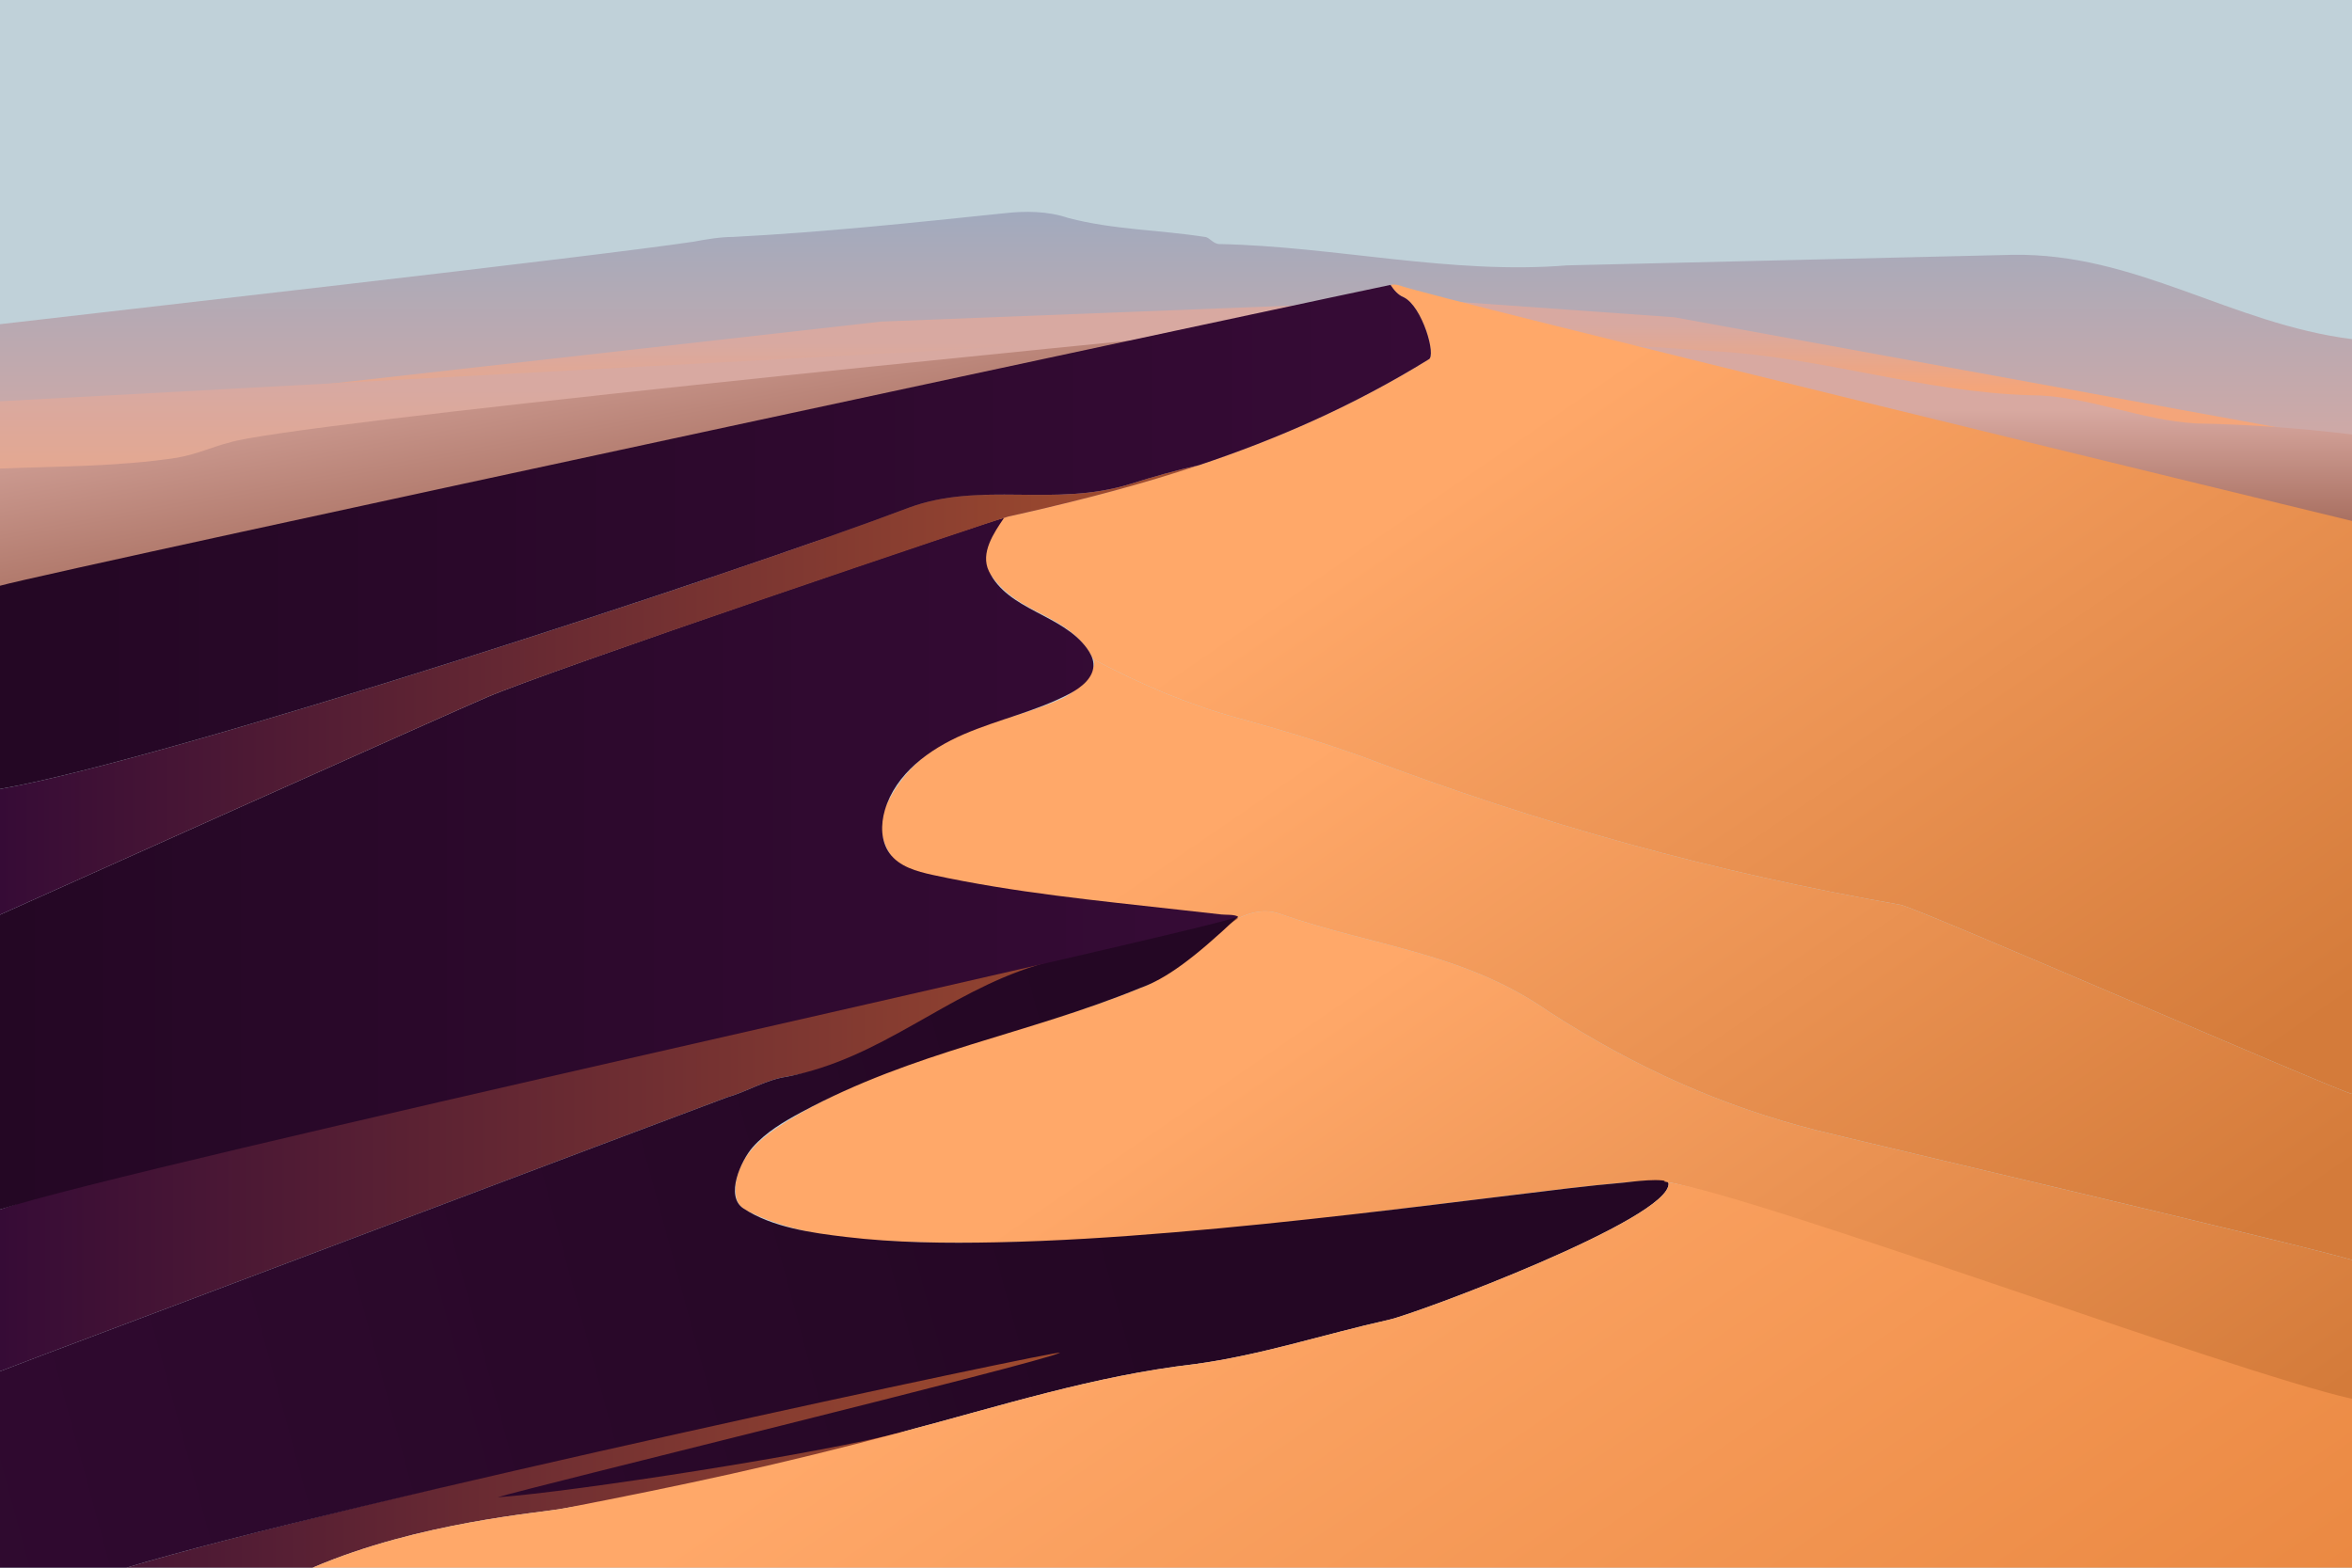 <?xml version="1.0" encoding="utf-8"?>
<!-- Generator: Adobe Illustrator 27.5.0, SVG Export Plug-In . SVG Version: 6.00 Build 0)  -->
<svg version="1.1" id="BACKGROUND" xmlns="http://www.w3.org/2000/svg" xmlns:xlink="http://www.w3.org/1999/xlink" x="0px" y="0px"
	 viewBox="0 0 750 500" style="enable-background:new 0 0 750 500;" xml:space="preserve">
<rect style="fill:#C0D1D9;" width="750" height="500"/>
<g>
	<g>
		<rect y="212.736" style="fill:#C0D1D9;" width="750" height="287.264"/>
		<linearGradient id="SVGID_1_" gradientUnits="userSpaceOnUse" x1="375" y1="154.34" x2="375" y2="42.986">
			<stop  offset="0" style="stop-color:#D8A9A1"/>
			<stop  offset="1" style="stop-color:#92AAC6"/>
		</linearGradient>
		<path style="fill:url(#SVGID_1_);" d="M641.739,81.274c-1.98,0-140.02,3.362-142.001,3.362
			c-36.966,3.021-73.931-6.042-110.897-6.798c-1.98,0-3.301-2.266-4.621-2.266c-14.522-2.266-29.044-2.266-43.567-6.042
			c-6.601-2.266-13.862-2.266-20.463-1.511c-29.044,3.021-57.429,6.042-86.473,7.553c-3.961,0-8.581,0.755-12.542,1.511
			C189.914,81.808,30.79,99.804,0,103.398v80.493h750v-75.723C711.274,103.254,681.157,80.63,641.739,81.274z"/>
		
			<linearGradient id="SVGID_00000170971723963341764930000016807878437982802573_" gradientUnits="userSpaceOnUse" x1="211.294" y1="109.378" x2="211.294" y2="140.644">
			<stop  offset="0" style="stop-color:#D8A9A1"/>
			<stop  offset="1" style="stop-color:#F4A57A"/>
		</linearGradient>
		<path style="fill:url(#SVGID_00000170971723963341764930000016807878437982802573_);" d="M280.956,102.568L0,134.278v36.975
			c11.305-0.624,22.832-0.478,34.36-2.905c4-1,7-3,10-4c11-5,22-5,33-9c5-2,12-1,17-3c5-1,11-3,15-3c52-3,103,2,156-5
			c13-2,25-6,37-8c3.558-0.431,6.526-15.018,10.056-15.395L422.588,97.05L280.956,102.568z"/>
		
			<linearGradient id="SVGID_00000152976434043189084930000017875727932628629929_" gradientUnits="userSpaceOnUse" x1="224.304" y1="124.293" x2="224.304" y2="184.524">
			<stop  offset="0" style="stop-color:#D8A9A1"/>
			<stop  offset="1" style="stop-color:#F4A57A"/>
		</linearGradient>
		<polygon style="fill:url(#SVGID_00000152976434043189084930000017875727932628629929_);" points="0,127.985 305.373,111.485 
			448.609,100.544 392.347,132.607 0,243.489 		"/>
		
			<linearGradient id="SVGID_00000159434796470840013730000008704764458316830637_" gradientUnits="userSpaceOnUse" x1="198.418" y1="94.327" x2="217.787" y2="199.973">
			<stop  offset="0" style="stop-color:#D8A9A1"/>
			<stop  offset="0.744" style="stop-color:#A06555"/>
		</linearGradient>
		<path style="fill:url(#SVGID_00000159434796470840013730000008704764458316830637_);" d="M422.588,102.532
			c-87.288,8.383-331.413,32.652-349.529,38.64c-4.941,1.198-9.882,3.593-16.47,4.79c-18.986,2.907-37.971,2.733-56.589,3.479
			v94.047l351.86-95.942C351.86,147.547,443.999,100.136,422.588,102.532z"/>
		
			<linearGradient id="SVGID_00000058549997906451878410000001939328905527935394_" gradientUnits="userSpaceOnUse" x1="603.136" y1="103.614" x2="603.136" y2="123.758">
			<stop  offset="0" style="stop-color:#D8A9A1"/>
			<stop  offset="1" style="stop-color:#F4A57A"/>
		</linearGradient>
		<path style="fill:url(#SVGID_00000058549997906451878410000001939328905527935394_);" d="M643.213,130.97
			c18.727,0,36.414,8,55.141,9c17.374,0.283,34.581,1.529,51.646,3.508v-2.833L533.899,101.19l-77.627-5.518l27.457,17.411
			c18.223,1.649,36.599,2.545,55.444,3.887C574.547,118.97,607.84,129.97,643.213,130.97z"/>
		
			<linearGradient id="SVGID_00000174600724975025622990000012347369639866495148_" gradientUnits="userSpaceOnUse" x1="622.034" y1="130.65" x2="622.034" y2="187.669">
			<stop  offset="0" style="stop-color:#D8A9A1"/>
			<stop  offset="0.744" style="stop-color:#A06555"/>
		</linearGradient>
		<path style="fill:url(#SVGID_00000174600724975025622990000012347369639866495148_);" d="M700.36,135.055c-18-1-35-9-53-9
			c-34-1-66-12-100-14c-18.114-1.342-35.776-2.237-53.291-3.886l83.682,55.21L750,243.489V138.563
			C733.598,136.584,717.059,135.338,700.36,135.055z"/>
		<g>
			
				<linearGradient id="SVGID_00000028313033473917537610000015377230324923000502_" gradientUnits="userSpaceOnUse" x1="0" y1="357.288" x2="394.782" y2="357.288">
				<stop  offset="0" style="stop-color:#360B36"/>
				<stop  offset="1" style="stop-color:#A54F2E"/>
			</linearGradient>
			<path style="fill:url(#SVGID_00000028313033473917537610000015377230324923000502_);" d="M0,385.776v51.595
				c4.466-1.69,8.944-3.406,13.44-5.122c30.365-11.343,187.932-70.891,218.297-82.234c6.601-1.891,12.542-5.671,19.143-6.616
				c48.412-9.299,94.184-21.641,139.677-39.695c2.309-2.763,3.88-6.405,4.225-11.347c-35.348-2.761-72.571,7.009-105.581-15.154
				c-10.861,4.743-22.199,8.207-34.361,11.373C211.19,301.362,41.5,372.045,0,385.776z"/>
			<g>
				
					<linearGradient id="SVGID_00000008871103732425831410000001226385542343924876_" gradientUnits="userSpaceOnUse" x1="597.333" y1="545.102" x2="436.216" y2="310.493">
					<stop  offset="0" style="stop-color:#D47B3A"/>
					<stop  offset="1" style="stop-color:#FFA869"/>
				</linearGradient>
				<path style="fill:url(#SVGID_00000008871103732425831410000001226385542343924876_);" d="M493.798,322.605
					c-27.064-18.904-56.109-20.795-85.813-31.192c-4.75-1.57-9.095-0.528-13.26,1.513c-13.982,9.152-20.514,18.376-30.967,22.118
					c-37.356,15.283-77.65,20.792-112.589,42.46c-4.176,2.59-8.297,5.404-11.486,9.142c-3.189,3.738-5.391,8.534-5.135,13.441
					c0.081,1.547,0.434,3.147,1.422,4.34c0.812,0.98,1.972,1.595,3.116,2.152c14.906,7.258,31.885,8.838,48.454,9.436
					c61.668,2.226,123.559-6.102,184.633-13.596c13.545-1.662,27.088-3.415,40.669-4.767c4.169-0.415,8.363-0.867,12.554-0.987
					c1.417-0.04,5,0.78,6.206,0.33c2.905-1.084-3.183-0.304,0,0c29.424,4.514,192.185,74.667,218.4,91.467v-66.607
					c-14.372-4.449-156.043-37.647-171.049-41.439C549.246,352.852,521.522,340.564,493.798,322.605z"/>
				
					<linearGradient id="SVGID_00000149374668669227194050000001525829130896227495_" gradientUnits="userSpaceOnUse" x1="620.442" y1="461.401" x2="452.338" y2="216.617">
					<stop  offset="0" style="stop-color:#D47B3A"/>
					<stop  offset="1" style="stop-color:#FFA869"/>
				</linearGradient>
				<path style="fill:url(#SVGID_00000149374668669227194050000001525829130896227495_);" d="M434.388,241.316
					c-13.202-4.726-25.744-8.507-39.606-12.288c-16.424-4.523-31.037-10.782-46.148-18.767c1.729,3.823-6.062,11.228-11.281,13.096
					c-19.143,8.507-43.567,8.507-55.449,34.973c-2.64,5.671,0.66,14.178,4.621,17.014c33.665,24.576,71.951,14.178,108.257,17.014
					c-0.014,0.195-0.04,0.376-0.058,0.567c4.165-2.04,8.51-3.082,13.26-1.513c29.705,10.397,58.749,12.288,85.813,31.192
					c27.724,17.959,55.449,30.247,85.153,37.809c15.006,3.792,156.676,36.99,171.049,41.439v-52.951
					c-5.59-1.334-138.286-59.26-143.985-60.324C546.606,278.18,491.817,263.056,434.388,241.316z"/>
				
					<linearGradient id="SVGID_00000140706518401977718680000011788590465440704391_" gradientUnits="userSpaceOnUse" x1="669.889" y1="374.104" x2="499.567" y2="126.091">
					<stop  offset="0" style="stop-color:#D47B3A"/>
					<stop  offset="1" style="stop-color:#FFA869"/>
				</linearGradient>
				<path style="fill:url(#SVGID_00000140706518401977718680000011788590465440704391_);" d="M446.27,91.027
					c-0.974-0.31-1.931-0.336-2.876-0.162c1.1,1.629,2.321,3.176,4.196,3.943c5.941,2.836,10.562,18.904,7.921,19.85
					c-42.907,26.466-87.134,39.699-134.001,50.096c-7.921,1.89-12.542,9.452-5.941,17.959c9.241,14.178,25.084,12.288,33.005,27.411
					c0.023,0.044,0.038,0.092,0.059,0.137c15.111,7.985,29.724,14.244,46.148,18.767c13.862,3.781,26.404,7.562,39.606,12.288
					c57.429,21.74,112.218,36.863,171.627,47.261c5.698,1.064,138.395,58.99,143.985,60.324V166.149
					C746.319,165.292,452.211,93.863,446.27,91.027z"/>
			</g>
			
				<linearGradient id="SVGID_00000065757572934268174930000014148863175112024458_" gradientUnits="userSpaceOnUse" x1="-17.081" y1="463.904" x2="349.134" y2="463.904">
				<stop  offset="0" style="stop-color:#360B36"/>
				<stop  offset="1" style="stop-color:#A54F2E"/>
			</linearGradient>
			<path style="fill:url(#SVGID_00000065757572934268174930000014148863175112024458_);" d="M99.675,500
				c34.267-14.694,73.014-17.485,79.938-18.883c13.903-2.699,26.747-0.562,40.326-1.532c8.717-2.809,43.383-11.978,52.082-15.681
				c5.408-2.277,71.912-33.128,77.087-36.056c3.027-1.713-242.224,51.906-308.772,72.151H99.675z"/>
			
				<linearGradient id="SVGID_00000084516022206306925630000014408875306117550765_" gradientUnits="userSpaceOnUse" x1="360.976" y1="370.672" x2="-215.198" y2="526.974">
				<stop  offset="0" style="stop-color:#240724"/>
				<stop  offset="1" style="stop-color:#360B36"/>
			</linearGradient>
			<path style="fill:url(#SVGID_00000084516022206306925630000014408875306117550765_);" d="M40.336,500
				c66.548-20.246,300.621-70.248,297.594-68.535c-5.175,2.928-170.533,43.269-179.25,46.078
				c24.458-1.746,103.463-14.033,128.505-20.718c32.345-8.507,61.39-17.959,93.735-21.74c21.123-2.836,40.926-9.452,62.05-14.178
				c8.581-1.89,89.774-32.137,89.114-43.48c-0.372-2.13-12.802-0.374-14.066-0.265c-12.041,1.038-24.042,2.585-36.036,4.051
				c-16.807,2.055-33.611,4.139-50.434,6.063c-19.059,2.179-38.142,4.174-57.259,5.77c-18.801,1.57-37.646,2.784-56.512,3.173
				c-16.057,0.331-32.227,0.177-48.193-1.729c-10.764-1.285-23.247-2.991-32.531-9.081c-5.965-3.913-0.727-15.339,2.941-19.492
				c4.291-4.858,9.895-8.151,15.508-11.175c36.403-19.616,71.291-24.576,108.257-39.699c7.801-2.792,16.571-8.986,31.025-22.685
				c-21.123,0-47.229,10.298-64.36,15.572c-28.897,8.897-49.148,29.631-79.543,35.469c-6.601,0.945-12.542,4.726-19.143,6.616
				C201.372,361.358,43.805,420.907,13.44,432.25c-4.496,1.717-8.973,3.432-13.44,5.122V500H40.336z"/>
			
				<linearGradient id="SVGID_00000158706952191900139780000006759560725826799772_" gradientUnits="userSpaceOnUse" x1="0" y1="275.47" x2="394.782" y2="275.47">
				<stop  offset="0" style="stop-color:#240724"/>
				<stop  offset="1" style="stop-color:#360B36"/>
			</linearGradient>
			<path style="fill:url(#SVGID_00000158706952191900139780000006759560725826799772_);" d="M155.165,222.412
				C145.863,226.329,9.147,287.603,0,291.743v94.034c41.5-13.731,383.922-88.676,394.782-93.419
				c-1.143-0.76-4.006-0.543-5.309-0.694c-4.436-0.512-8.876-0.992-13.315-1.488c-26.32-2.94-52.754-5.488-78.672-11.113
				c-5.168-1.122-10.758-2.653-13.849-6.944c-2.791-3.874-2.816-9.17-1.471-13.752c3.391-11.549,14.146-19.436,25.202-24.195
				c11.055-4.759,23.039-7.298,33.688-12.909c3.812-2.008,7.876-5.231,7.616-9.532c-0.11-1.813-1.011-3.486-2.079-4.955
				c-7.938-10.913-25.215-12.079-31.256-24.6c-2.816-5.836,1.574-12.191,4.833-17.012
				C316.784,165.661,172.327,214.85,155.165,222.412z"/>
			
				<linearGradient id="SVGID_00000091011803383371798200000013724333174173543354_" gradientUnits="userSpaceOnUse" x1="0" y1="220.054" x2="382.325" y2="220.054">
				<stop  offset="0" style="stop-color:#360B36"/>
				<stop  offset="1" style="stop-color:#A54F2E"/>
			</linearGradient>
			<path style="fill:url(#SVGID_00000091011803383371798200000013724333174173543354_);" d="M289.826,161.918
				C235.18,182.659,53.984,242.248,0,251.641v40.101c9.147-4.14,145.863-65.413,155.165-69.331
				c17.163-7.562,163.099-56.883,166.346-57.658c1.894-0.42,3.781-0.847,5.667-1.277c2.103-1.153,4.178-2.327,6.215-3.449
				c-2.037,1.122-4.113,2.297-6.215,3.449c18.773-4.283,37.126-9.097,55.148-15.111c-7.247,1.626-14.428,3.623-21.869,5.99
				C336.033,161.918,312.93,153.411,289.826,161.918z"/>
			
				<linearGradient id="SVGID_00000035513604826389575800000004150782246019231642_" gradientUnits="userSpaceOnUse" x1="0" y1="171.253" x2="456.272" y2="171.253">
				<stop  offset="0" style="stop-color:#240724"/>
				<stop  offset="1" style="stop-color:#360B36"/>
			</linearGradient>
			<path style="fill:url(#SVGID_00000035513604826389575800000004150782246019231642_);" d="M447.591,94.808
				c-1.875-0.767-3.096-2.314-4.196-3.943C438.58,91.753,19.887,181.372,0,186.817v64.824
				c53.984-9.393,235.18-68.983,289.826-89.723c23.104-8.507,46.207,0,70.631-7.562c7.44-2.367,14.622-4.364,21.869-5.99
				c24.957-8.328,49.278-18.961,73.186-33.709C458.152,113.712,453.531,97.643,447.591,94.808z"/>
		</g>
	</g>
	
		<linearGradient id="SVGID_00000017484429073028506150000007110548201792452496_" gradientUnits="userSpaceOnUse" x1="552.206" y1="658.535" x2="366.486" y2="388.101">
		<stop  offset="0" style="stop-color:#E98740"/>
		<stop  offset="1" style="stop-color:#FFA869"/>
	</linearGradient>
	<path style="fill:url(#SVGID_00000017484429073028506150000007110548201792452496_);" d="M750,500v-53.863
		c-38.97-8.765-188.976-64.631-218.4-69.145c-3.182-0.304,2.905-1.084,0,0c0.289,0.117,0.453,0.261,0.484,0.435
		c0.66,11.343-80.533,41.59-89.114,43.48c-21.123,4.726-40.926,11.343-62.05,14.178c-32.345,3.781-61.39,13.233-93.735,21.74
		c-38.946,10.397-68.627,16.73-107.573,24.292c-6.923,1.398-45.671,4.189-79.938,18.883H750z"/>
</g>
</svg>
